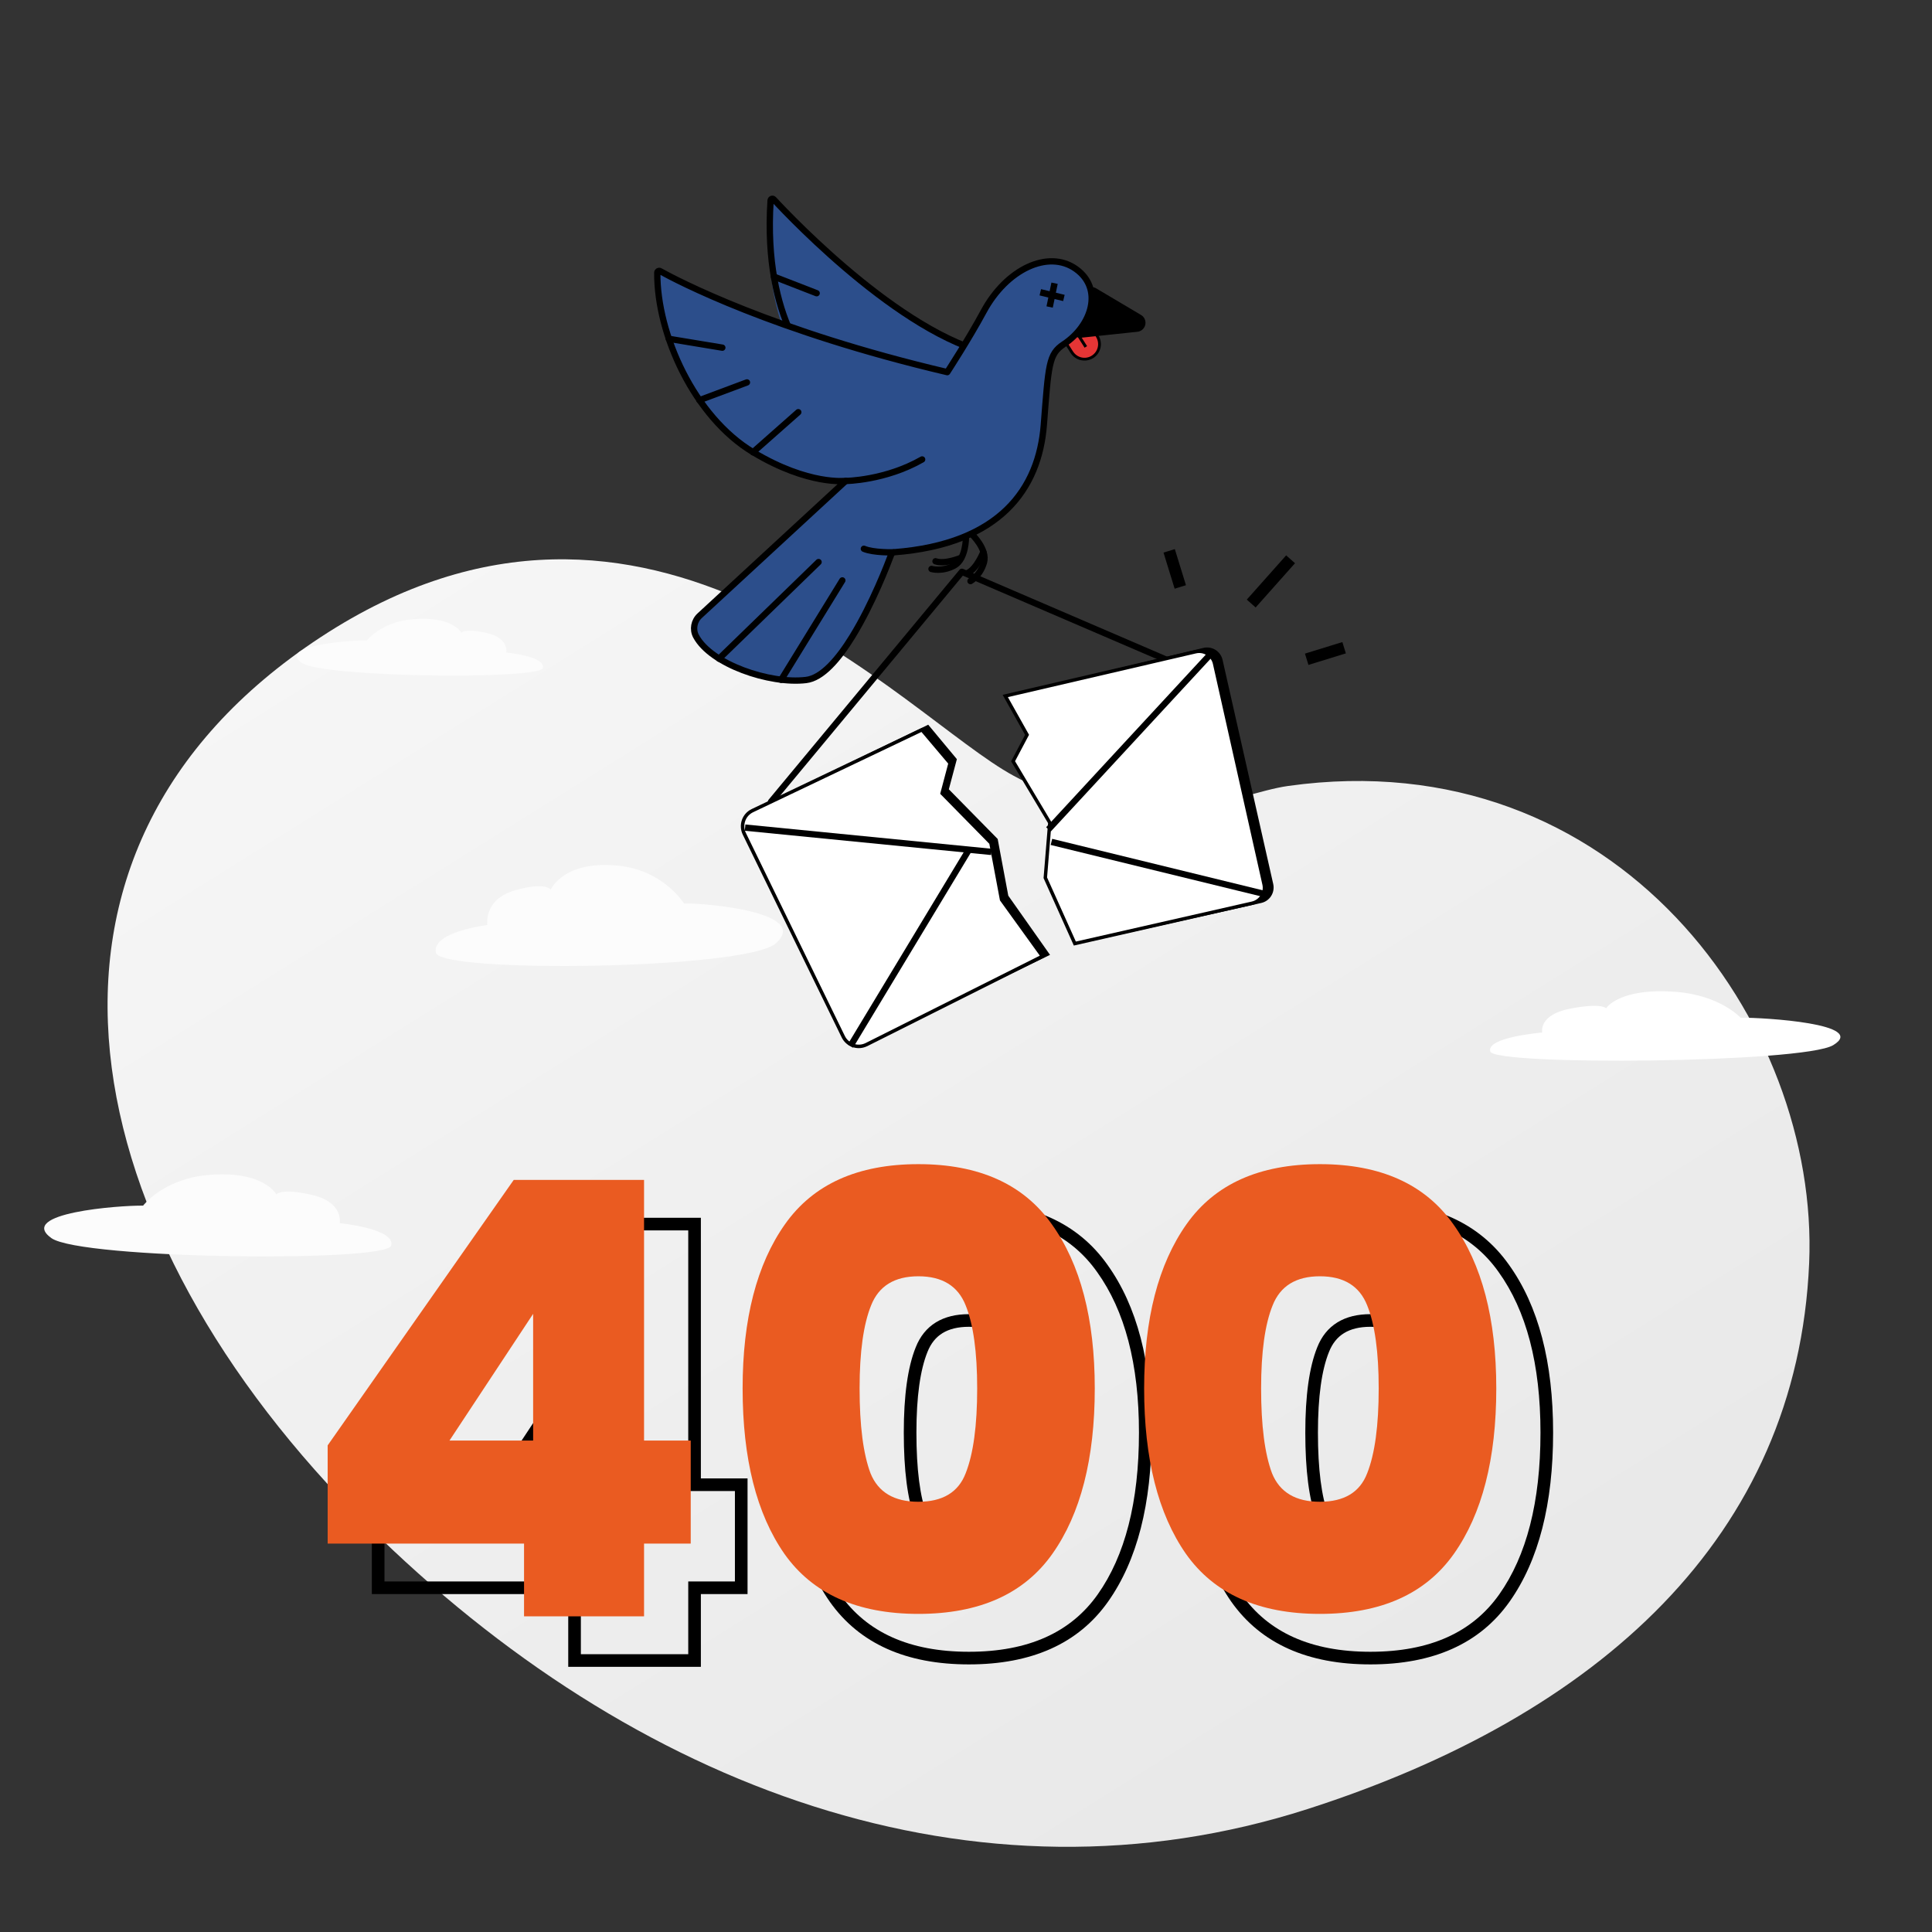 <svg width="306" height="306" viewBox="0 0 306 306" fill="none" xmlns="http://www.w3.org/2000/svg">
<rect x="0" y="0" width="306" height="306" fill="#333333" stroke="none"/>
<mask id="mask0" mask-type="alpha" maskUnits="userSpaceOnUse" x="0" y="0" width="306" height="306">
<rect width="306" height="306" fill="white"/>
</mask>
<g mask="url(#mask0)">
<path d="M204.014 124.485C195.258 125.713 181.173 134.013 160.553 122.876C143.188 113.494 102.917 66.724 50.792 100.916C-1.333 135.109 11.462 195.31 58.171 241.59C100.426 283.466 154.654 303.391 207.149 286.51C253.138 271.724 284.663 243.465 286.542 200.078C288.186 162.037 256.099 117.185 204.014 124.485Z" fill="url(#paint0_linear)"/>
<path d="M59.896 251.48H58.896V252.48H59.896V251.48ZM59.896 235.928L59.077 235.354L58.896 235.612V235.928H59.896ZM89.368 193.88V192.88H88.848L88.549 193.306L89.368 193.88ZM110.008 193.88H111.008V192.88H110.008V193.88ZM110.008 235.16H109.008V236.16H110.008V235.16ZM117.4 235.16H118.4V234.16H117.4V235.16ZM117.4 251.48V252.48H118.4V251.48H117.4ZM110.008 251.48V250.48H109.008V251.48H110.008ZM110.008 263V264H111.008V263H110.008ZM91 263H90V264H91V263ZM91 251.48H92V250.48H91V251.48ZM92.44 215.096H93.44V211.767L91.606 214.545L92.44 215.096ZM79.192 235.16L78.358 234.609L77.333 236.16H79.192V235.16ZM92.44 235.16V236.16H93.44V235.16H92.44ZM60.896 251.48V235.928H58.896V251.48H60.896ZM60.715 236.502L90.187 194.454L88.549 193.306L59.077 235.354L60.715 236.502ZM89.368 194.88H110.008V192.88H89.368V194.88ZM109.008 193.88V235.16H111.008V193.88H109.008ZM110.008 236.16H117.4V234.16H110.008V236.16ZM116.4 235.16V251.48H118.4V235.16H116.4ZM117.4 250.48H110.008V252.48H117.4V250.48ZM109.008 251.48V263H111.008V251.48H109.008ZM110.008 262H91V264H110.008V262ZM92 263V251.48H90V263H92ZM91 250.48H59.896V252.48H91V250.48ZM91.606 214.545L78.358 234.609L80.026 235.711L93.275 215.647L91.606 214.545ZM79.192 236.16H92.44V234.16H79.192V236.16ZM93.44 235.16V215.096H91.44V235.16H93.44ZM132.339 200.888L133.156 201.465V201.465L132.339 200.888ZM174.579 200.888L173.762 201.465L173.766 201.471L174.579 200.888ZM174.675 253.112L173.858 252.535L174.675 253.112ZM132.243 253.112L131.423 253.684L131.426 253.689L132.243 253.112ZM160.947 213.752L160.017 214.12L160.02 214.127L160.947 213.752ZM145.971 213.752L146.898 214.127L146.901 214.12L145.971 213.752ZM145.875 240.344L144.939 240.695L144.943 240.707L144.948 240.719L145.875 240.344ZM160.947 240.344L160.017 239.976L160.013 239.986L160.947 240.344ZM126.619 226.904C126.619 216.019 128.835 207.575 133.156 201.465L131.522 200.311C126.883 206.873 124.619 215.773 124.619 226.904H126.619ZM133.156 201.465C137.403 195.458 144.097 192.384 153.459 192.384V190.384C143.621 190.384 136.235 193.646 131.522 200.311L133.156 201.465ZM153.459 192.384C162.821 192.384 169.515 195.458 173.762 201.465L175.396 200.311C170.683 193.646 163.297 190.384 153.459 190.384V192.384ZM173.766 201.471C178.148 207.58 180.395 216.022 180.395 226.904H182.395C182.395 215.77 180.098 206.868 175.392 200.305L173.766 201.471ZM180.395 226.904C180.395 237.92 178.177 246.426 173.858 252.535L175.492 253.689C180.133 247.126 182.395 238.16 182.395 226.904H180.395ZM173.858 252.535C169.612 258.54 162.888 261.616 153.459 261.616V263.616C163.358 263.616 170.778 260.356 175.492 253.689L173.858 252.535ZM153.459 261.616C144.03 261.616 137.306 258.54 133.06 252.535L131.426 253.689C136.14 260.356 143.56 263.616 153.459 263.616V261.616ZM133.063 252.54C128.806 246.431 126.619 237.922 126.619 226.904H124.619C124.619 238.158 126.848 247.121 131.423 253.684L133.063 252.54ZM163.771 226.904C163.771 221.1 163.162 216.563 161.874 213.377L160.02 214.127C161.164 216.957 161.771 221.188 161.771 226.904H163.771ZM161.877 213.384C161.2 211.674 160.142 210.34 158.687 209.444C157.242 208.555 155.48 208.144 153.459 208.144V210.144C155.214 210.144 156.588 210.501 157.639 211.148C158.68 211.788 159.478 212.758 160.017 214.12L161.877 213.384ZM153.459 208.144C151.438 208.144 149.676 208.555 148.231 209.444C146.776 210.34 145.718 211.674 145.041 213.384L146.901 214.12C147.44 212.758 148.238 211.788 149.279 211.148C150.33 210.501 151.704 210.144 153.459 210.144V208.144ZM145.044 213.377C143.756 216.563 143.147 221.1 143.147 226.904H145.147C145.147 221.188 145.754 216.957 146.898 214.127L145.044 213.377ZM143.147 226.904C143.147 232.832 143.724 237.455 144.939 240.695L146.811 239.993C145.722 237.089 145.147 232.752 145.147 226.904H143.147ZM144.948 240.719C145.629 242.403 146.7 243.712 148.172 244.587C149.631 245.455 151.413 245.856 153.459 245.856V243.856C151.665 243.856 150.263 243.505 149.194 242.869C148.138 242.24 147.337 241.293 146.802 239.969L144.948 240.719ZM153.459 245.856C155.505 245.856 157.281 245.456 158.727 244.585C160.186 243.705 161.234 242.391 161.881 240.702L160.013 239.986C159.508 241.305 158.732 242.247 157.695 242.871C156.645 243.504 155.253 243.856 153.459 243.856V245.856ZM161.877 240.712C163.162 237.465 163.771 232.835 163.771 226.904H161.771C161.771 232.749 161.164 237.079 160.017 239.976L161.877 240.712ZM195.933 200.888L196.749 201.465V201.465L195.933 200.888ZM238.173 200.888L237.356 201.465L237.36 201.471L238.173 200.888ZM238.269 253.112L237.452 252.535L238.269 253.112ZM195.837 253.112L195.016 253.684L195.02 253.689L195.837 253.112ZM224.541 213.752L223.611 214.12L223.614 214.127L224.541 213.752ZM209.565 213.752L210.492 214.127L210.495 214.12L209.565 213.752ZM209.469 240.344L208.532 240.695L208.537 240.707L208.542 240.719L209.469 240.344ZM224.541 240.344L223.611 239.976L223.607 239.986L224.541 240.344ZM190.213 226.904C190.213 216.019 192.429 207.575 196.749 201.465L195.116 200.311C190.476 206.873 188.213 215.773 188.213 226.904H190.213ZM196.749 201.465C200.997 195.458 207.691 192.384 217.053 192.384V190.384C207.215 190.384 199.829 193.646 195.116 200.311L196.749 201.465ZM217.053 192.384C226.415 192.384 233.109 195.458 237.356 201.465L238.989 200.311C234.277 193.646 226.891 190.384 217.053 190.384V192.384ZM237.36 201.471C241.741 207.58 243.989 216.022 243.989 226.904H245.989C245.989 215.77 243.692 206.868 238.985 200.305L237.36 201.471ZM243.989 226.904C243.989 237.92 241.771 246.426 237.452 252.535L239.085 253.689C243.726 247.126 245.989 238.16 245.989 226.904H243.989ZM237.452 252.535C233.206 258.54 226.482 261.616 217.053 261.616V263.616C226.952 263.616 234.372 260.356 239.085 253.689L237.452 252.535ZM217.053 261.616C207.624 261.616 200.9 258.54 196.653 252.535L195.02 253.689C199.734 260.356 207.154 263.616 217.053 263.616V261.616ZM196.657 252.54C192.399 246.431 190.213 237.922 190.213 226.904H188.213C188.213 238.158 190.442 247.121 195.016 253.684L196.657 252.54ZM227.365 226.904C227.365 221.1 226.756 216.563 225.468 213.377L223.614 214.127C224.758 216.957 225.365 221.188 225.365 226.904H227.365ZM225.471 213.384C224.794 211.674 223.736 210.34 222.281 209.444C220.836 208.555 219.073 208.144 217.053 208.144V210.144C218.808 210.144 220.182 210.501 221.233 211.148C222.274 211.788 223.072 212.758 223.611 214.12L225.471 213.384ZM217.053 208.144C215.032 208.144 213.27 208.555 211.825 209.444C210.37 210.34 209.312 211.674 208.635 213.384L210.495 214.12C211.034 212.758 211.832 211.788 212.873 211.148C213.924 210.501 215.297 210.144 217.053 210.144V208.144ZM208.638 213.377C207.35 216.563 206.741 221.1 206.741 226.904H208.741C208.741 221.188 209.348 216.957 210.492 214.127L208.638 213.377ZM206.741 226.904C206.741 232.832 207.317 237.455 208.532 240.695L210.405 239.993C209.316 237.089 208.741 232.752 208.741 226.904H206.741ZM208.542 240.719C209.223 242.403 210.294 243.712 211.765 244.587C213.225 245.455 215.006 245.856 217.053 245.856V243.856C215.259 243.856 213.857 243.505 212.788 242.869C211.731 242.24 210.931 241.293 210.396 239.969L208.542 240.719ZM217.053 245.856C219.098 245.856 220.875 245.456 222.321 244.585C223.78 243.705 224.828 242.391 225.475 240.702L223.607 239.986C223.102 241.305 222.325 242.247 221.289 242.871C220.238 243.504 218.847 243.856 217.053 243.856V245.856ZM225.471 240.712C226.756 237.465 227.365 232.835 227.365 226.904H225.365C225.365 232.749 224.758 237.079 223.611 239.976L225.471 240.712Z" fill="black"/>
<path d="M51.896 244.48V228.928L81.368 186.88H102.008V228.16H109.4V244.48H102.008V256H83V244.48H51.896ZM84.44 208.096L71.192 228.16H84.44V208.096ZM117.619 219.904C117.619 208.896 119.859 200.224 124.339 193.888C128.819 187.552 135.859 184.384 145.459 184.384C155.059 184.384 162.099 187.552 166.579 193.888C171.123 200.224 173.395 208.896 173.395 219.904C173.395 231.04 171.155 239.776 166.675 246.112C162.195 252.448 155.123 255.616 145.459 255.616C135.795 255.616 128.723 252.448 124.243 246.112C119.827 239.776 117.619 231.04 117.619 219.904ZM154.771 219.904C154.771 214.144 154.163 209.76 152.947 206.752C151.731 203.68 149.235 202.144 145.459 202.144C141.683 202.144 139.187 203.68 137.971 206.752C136.755 209.76 136.147 214.144 136.147 219.904C136.147 225.792 136.723 230.272 137.875 233.344C139.091 236.352 141.619 237.856 145.459 237.856C149.299 237.856 151.795 236.352 152.947 233.344C154.163 230.272 154.771 225.792 154.771 219.904ZM181.213 219.904C181.213 208.896 183.453 200.224 187.933 193.888C192.413 187.552 199.453 184.384 209.053 184.384C218.653 184.384 225.693 187.552 230.173 193.888C234.717 200.224 236.989 208.896 236.989 219.904C236.989 231.04 234.749 239.776 230.269 246.112C225.789 252.448 218.717 255.616 209.053 255.616C199.389 255.616 192.317 252.448 187.837 246.112C183.421 239.776 181.213 231.04 181.213 219.904ZM218.365 219.904C218.365 214.144 217.757 209.76 216.541 206.752C215.325 203.68 212.829 202.144 209.053 202.144C205.277 202.144 202.781 203.68 201.565 206.752C200.349 209.76 199.741 214.144 199.741 219.904C199.741 225.792 200.317 230.272 201.469 233.344C202.685 236.352 205.213 237.856 209.053 237.856C212.893 237.856 215.389 236.352 216.541 233.344C217.757 230.272 218.365 225.792 218.365 219.904Z" fill="#EA5B21"/>
<path d="M122.115 126.989L152.353 90.566L190.993 107.181" stroke="black" stroke-linecap="round" stroke-linejoin="round"/>
<path d="M131.032 63.05C131.032 63.05 120.093 54.716 122 32.92C122.016 32.635 122.5 31 123.397 32.92C127.122 36.608 146.749 56.35 164.5 58.5" fill="#2C4E8B"/>
<path d="M172.955 46.508L181 51.003L170.899 52.108" fill="black"/>
<path d="M169.757 55.781L168.63 54.009L172.651 51.456L173.778 53.229C174.483 54.336 174.155 55.812 173.039 56.513C171.931 57.219 170.465 56.895 169.757 55.781Z" fill="#E53535"/>
<path d="M172.785 56.904C172.288 57.116 171.738 57.165 171.198 57.05C170.521 56.896 169.939 56.493 169.566 55.903L168.328 53.945L172.725 51.16L173.962 53.118C174.335 53.708 174.455 54.405 174.302 55.082C174.148 55.759 173.745 56.341 173.155 56.714C173.041 56.786 172.915 56.848 172.785 56.904ZM169.946 55.661C170.258 56.147 170.732 56.484 171.294 56.615C171.854 56.738 172.433 56.644 172.919 56.331C173.406 56.019 173.743 55.545 173.873 54.983C173.996 54.423 173.902 53.844 173.59 53.358L172.585 51.775L168.936 54.088L169.946 55.661Z" fill="black"/>
<path d="M170.795 52.655L170.402 52.906L171.785 55.071L172.178 54.82L170.795 52.655Z" fill="black"/>
<path d="M128.413 74.654C128.413 74.654 136.597 74.575 144.255 70.194L128.413 74.654Z" fill="white"/>
<path d="M138.308 89.44C138.308 89.44 134.171 89.559 132.178 88.707L138.308 89.44Z" fill="white"/>
<path d="M129.213 58.635C129.213 58.635 120.786 51.226 122.05 31.754C122.059 31.5 122.382 31.388 122.542 31.576C125.645 34.927 144.07 54.234 158.647 56.401" stroke="black" stroke-linecap="round" stroke-linejoin="round"/>
<path d="M172.892 46.908L179.994 51.121L171.132 52.059" stroke="black" stroke-width="2.869" stroke-linecap="round" stroke-linejoin="round"/>
<path d="M168.447 54.541C166.103 56.094 166.07 57.743 165.326 67.3C164.545 77.37 158.432 86.181 141.579 87.469C141.4 87.482 141.241 87.601 141.181 87.774C140.655 89.185 138.2 95.615 135.003 100.804C132.788 104.41 130.197 107.415 127.648 107.704C121.882 108.382 112.595 105.188 110.24 100.766C109.671 99.693 109.921 98.349 110.821 97.521L133.96 76.161C133.96 76.161 128.101 76.928 119.269 71.612C109.993 66.033 104.04 53.021 104.104 43.187C104.102 42.971 104.349 42.837 104.528 42.931C107.192 44.41 122.468 52.466 150.032 58.941C150.032 58.941 153.411 53.756 155.789 49.344C159.404 42.637 166.017 39.497 170.392 42.586C174.791 45.707 172.959 51.575 168.447 54.541Z" fill="white"/>
<path fill-rule="evenodd" clip-rule="evenodd" d="M168.447 54.541C166.103 56.094 166.07 57.743 165.326 67.3C164.545 77.37 158.432 86.181 141.579 87.469C141.4 87.482 141.241 87.601 141.181 87.774C140.655 89.185 138.2 95.615 135.003 100.804C132.788 104.41 130.197 107.415 127.648 107.704C121.882 108.382 112.595 105.188 110.24 100.766C109.671 99.693 109.921 98.349 110.821 97.521L133.96 76.161C133.96 76.161 128.101 76.928 119.269 71.612C109.993 66.033 104.04 53.021 104.104 43.187C104.102 42.971 104.349 42.837 104.528 42.931C107.192 44.41 122.468 52.466 150.032 58.941C150.032 58.941 153.411 53.756 155.789 49.344C159.404 42.637 166.017 39.497 170.392 42.586C174.791 45.707 172.959 51.575 168.447 54.541Z" fill="#2C4E8B" stroke="black" stroke-linecap="round" stroke-linejoin="round"/>
<path d="M152.993 85.029C152.993 85.029 153.055 88.54 151.127 89.585C149.179 90.616 147.537 90.113 147.537 90.113" stroke="black" stroke-linecap="round" stroke-linejoin="round"/>
<path d="M152.242 88.34C152.242 88.34 149.672 89.427 148.17 88.898" stroke="black" stroke-linecap="round" stroke-linejoin="round"/>
<path d="M153.889 84.582C153.889 84.582 156.444 86.983 155.843 89.093C155.225 91.207 153.71 92.035 153.71 92.035" stroke="black" stroke-linecap="round" stroke-linejoin="round"/>
<path d="M155.746 87.432C155.746 87.432 154.726 90.032 153.298 90.737" stroke="black" stroke-linecap="round" stroke-linejoin="round"/>
<path d="M168.498 46.772L167.111 46.442L167.404 45.048L166.615 44.884L166.327 46.253L164.965 45.928L164.779 46.711L166.164 47.045L165.871 48.436L166.661 48.604L166.947 47.231L168.309 47.556L168.498 46.772Z" fill="black"/>
<path d="M166.745 48.727L165.749 48.518L166.04 47.12L164.651 46.788L164.886 45.797L166.245 46.123L166.529 44.755L167.525 44.965L167.234 46.362L168.623 46.695L168.388 47.686L167.029 47.36L166.745 48.727ZM165.997 48.355L166.58 48.477L166.866 47.104L168.233 47.431L168.372 46.852L166.992 46.519L167.282 45.13L166.698 45.008L166.412 46.38L165.046 46.054L164.907 46.633L166.29 46.964L165.997 48.355Z" fill="black"/>
<path d="M110.77 63.385L118.306 60.569" stroke="black" stroke-linecap="round" stroke-linejoin="round"/>
<path d="M119.254 71.63L126.436 65.284" stroke="black" stroke-linecap="round" stroke-linejoin="round"/>
<path d="M113.887 104.328L129.648 89.023" stroke="black" stroke-linecap="round" stroke-linejoin="round"/>
<path d="M123.726 107.673L133.414 91.927" stroke="black" stroke-linecap="round" stroke-linejoin="round"/>
<path d="M105.924 53.66L114.406 55.065" stroke="black" stroke-linecap="round" stroke-linejoin="round"/>
<path d="M122.58 43.812L129.348 46.442" stroke="black" stroke-linecap="round" stroke-linejoin="round"/>
<path d="M133.946 76.179C133.946 76.179 140.2 76.118 146.054 72.77" stroke="black" stroke-linecap="round" stroke-linejoin="round"/>
<path d="M141.51 87.478C141.51 87.478 138.348 87.569 136.824 86.918" stroke="black" stroke-linecap="round" stroke-linejoin="round"/>
<path d="M147.016 114.784L120.237 127.747C118.867 128.401 118.289 130.05 118.952 131.418L134.621 163.541C135.288 164.917 136.948 165.472 138.309 164.791L166.307 151.237L159.698 141.864L158.018 132.881L150.281 125.013L151.553 120.238L147.016 114.784Z" fill="black"/>
<path d="M146.012 115.6L119.173 128.391C117.802 129.046 117.225 130.695 117.888 132.062L133.557 164.186C134.223 165.562 135.883 166.117 137.245 165.436L165.098 151.47L158.634 142.508L156.954 133.526L149.217 125.658L150.489 120.882L146.012 115.6Z" fill="white"/>
<path d="M137.009 165.838C136.374 166.061 135.692 166.069 135.056 165.849C134.289 165.588 133.665 165.045 133.311 164.312L117.642 132.188C117.291 131.463 117.243 130.641 117.504 129.875C117.774 129.105 118.322 128.498 119.047 128.147L146.075 115.261L150.784 120.818L149.516 125.582L157.199 133.402L157.217 133.482L158.888 142.41L165.501 151.579L137.363 165.694C137.254 165.742 137.137 165.792 137.009 165.838ZM145.944 115.933L119.297 128.638C118.694 128.926 118.242 129.423 118.028 130.047C117.813 130.672 117.847 131.345 118.144 131.944L133.804 164.071C134.093 164.673 134.604 165.111 135.228 165.325C135.853 165.54 136.531 165.494 137.128 165.188L164.692 151.362L158.379 142.608L158.366 142.545L156.696 133.646L148.912 125.727L150.181 120.943L145.944 115.933Z" fill="black"/>
<path d="M160.561 109.846L164.029 116.041L161.821 120.239L167.657 130.048L166.957 138.815L171.653 149.304L199.781 143.011C201.12 142.704 201.961 141.368 201.661 140.018L193.636 104.515C193.332 103.156 191.981 102.301 190.625 102.613L160.561 109.846Z" fill="black"/>
<path d="M159.221 110.233L162.674 116.385L160.46 120.566L166.271 130.306L165.557 139.031L170.229 149.45L198.321 143.054C199.659 142.748 200.504 141.42 200.203 140.07L192.365 105.099C192.065 103.749 190.716 102.902 189.361 103.214L159.221 110.233Z" fill="white"/>
<path d="M198.692 143.23C198.589 143.267 198.492 143.291 198.386 143.319L170.079 149.761L165.285 139.076L165.997 130.371L160.147 120.578L162.358 116.389L158.802 110.051L189.3 102.954C190.022 102.788 190.769 102.911 191.399 103.306C192.03 103.702 192.469 104.319 192.627 105.044L200.465 140.015C200.783 141.388 199.997 142.772 198.692 143.23ZM170.397 149.129L198.268 142.791C199.455 142.519 200.213 141.328 199.949 140.138L192.111 105.168C191.984 104.586 191.628 104.094 191.119 103.771C190.611 103.448 190.016 103.349 189.429 103.487L159.633 110.414L162.983 116.381L160.768 120.562L166.55 130.245L165.839 138.978L170.397 149.129Z" fill="black"/>
<path d="M118.012 131.082L157.021 134.929" stroke="black"/>
<path d="M134.686 165.686L153.538 134.456" stroke="black"/>
<path d="M166.059 131.362L192.108 103.197" stroke="black"/>
<path d="M166.529 133.344L200.336 141.607" stroke="black"/>
<path d="M198.669 95.694L198.856 95.86L199.022 95.673L204.591 89.412L204.757 89.225L204.57 89.059L203.917 88.478L203.73 88.312L203.564 88.499L197.995 94.76L197.829 94.947L198.016 95.113L198.669 95.694Z" fill="black" stroke="black" stroke-width="0.5"/>
<path d="M207.328 104.763L207.402 105.002L207.641 104.928L212.613 103.395L212.852 103.321L212.778 103.083L212.52 102.247L212.447 102.008L212.208 102.082L207.236 103.615L206.997 103.689L207.071 103.927L207.328 104.763Z" fill="black" stroke="black" stroke-width="0.5"/>
<path d="M186.138 92.691L186.212 92.93L186.451 92.856L187.287 92.598L187.525 92.525L187.452 92.286L185.984 87.523L185.91 87.284L185.671 87.358L184.835 87.615L184.597 87.689L184.67 87.928L186.138 92.691Z" fill="black" stroke="black" stroke-width="0.5"/>
<path d="M290.345 165.54C295.925 162.18 279.505 161.15 275.685 161.19C275.685 161.19 272.475 157.65 265.485 157.1C256.405 156.39 254.385 159.7 254.385 159.7C254.385 159.7 253.745 158.78 248.675 159.76C243.605 160.74 244.265 163.54 244.265 163.54C244.265 163.54 235.375 164.26 236.035 166.54C236.695 168.82 285.615 168.38 290.345 165.54Z" fill="white"/>
<path d="M122.865 149.424C128.395 144.536 112.121 143.037 108.334 143.096C108.334 143.096 105.153 137.945 98.225 137.145C89.225 136.112 87.222 140.928 87.222 140.928C87.222 140.928 86.588 139.589 81.563 141.015C76.538 142.441 77.192 146.514 77.192 146.514C77.192 146.514 68.38 147.562 69.035 150.879C69.689 154.196 118.177 153.556 122.865 149.424Z" fill="#FCFCFC"/>
<path d="M8.135 196.095C2.605 192.123 18.88 190.905 22.666 190.953C22.666 190.953 25.847 186.768 32.776 186.118C41.775 185.279 43.778 189.191 43.778 189.191C43.778 189.191 44.412 188.104 49.437 189.262C54.462 190.421 53.808 193.731 53.808 193.731C53.808 193.731 62.62 194.582 61.965 197.277C61.311 199.972 12.823 199.452 8.135 196.095Z" fill="#FCFCFC"/>
<path d="M47.805 104.989C43.883 102.239 55.424 101.396 58.108 101.429C58.108 101.429 60.364 98.532 65.277 98.082C71.659 97.501 73.079 100.209 73.079 100.209C73.079 100.209 73.528 99.457 77.092 100.259C80.655 101.06 80.191 103.352 80.191 103.352C80.191 103.352 86.439 103.941 85.975 105.807C85.511 107.673 51.129 107.313 47.805 104.989Z" fill="#FCFCFC"/>
</g>
<defs>
<linearGradient id="paint0_linear" x1="199" y1="280" x2="-11.807" y2="-57.307" gradientUnits="userSpaceOnUse">
<stop stop-color="#E9E9E9"/>
<stop offset="0.996" stop-color="white"/>
</linearGradient>
</defs>
</svg>
